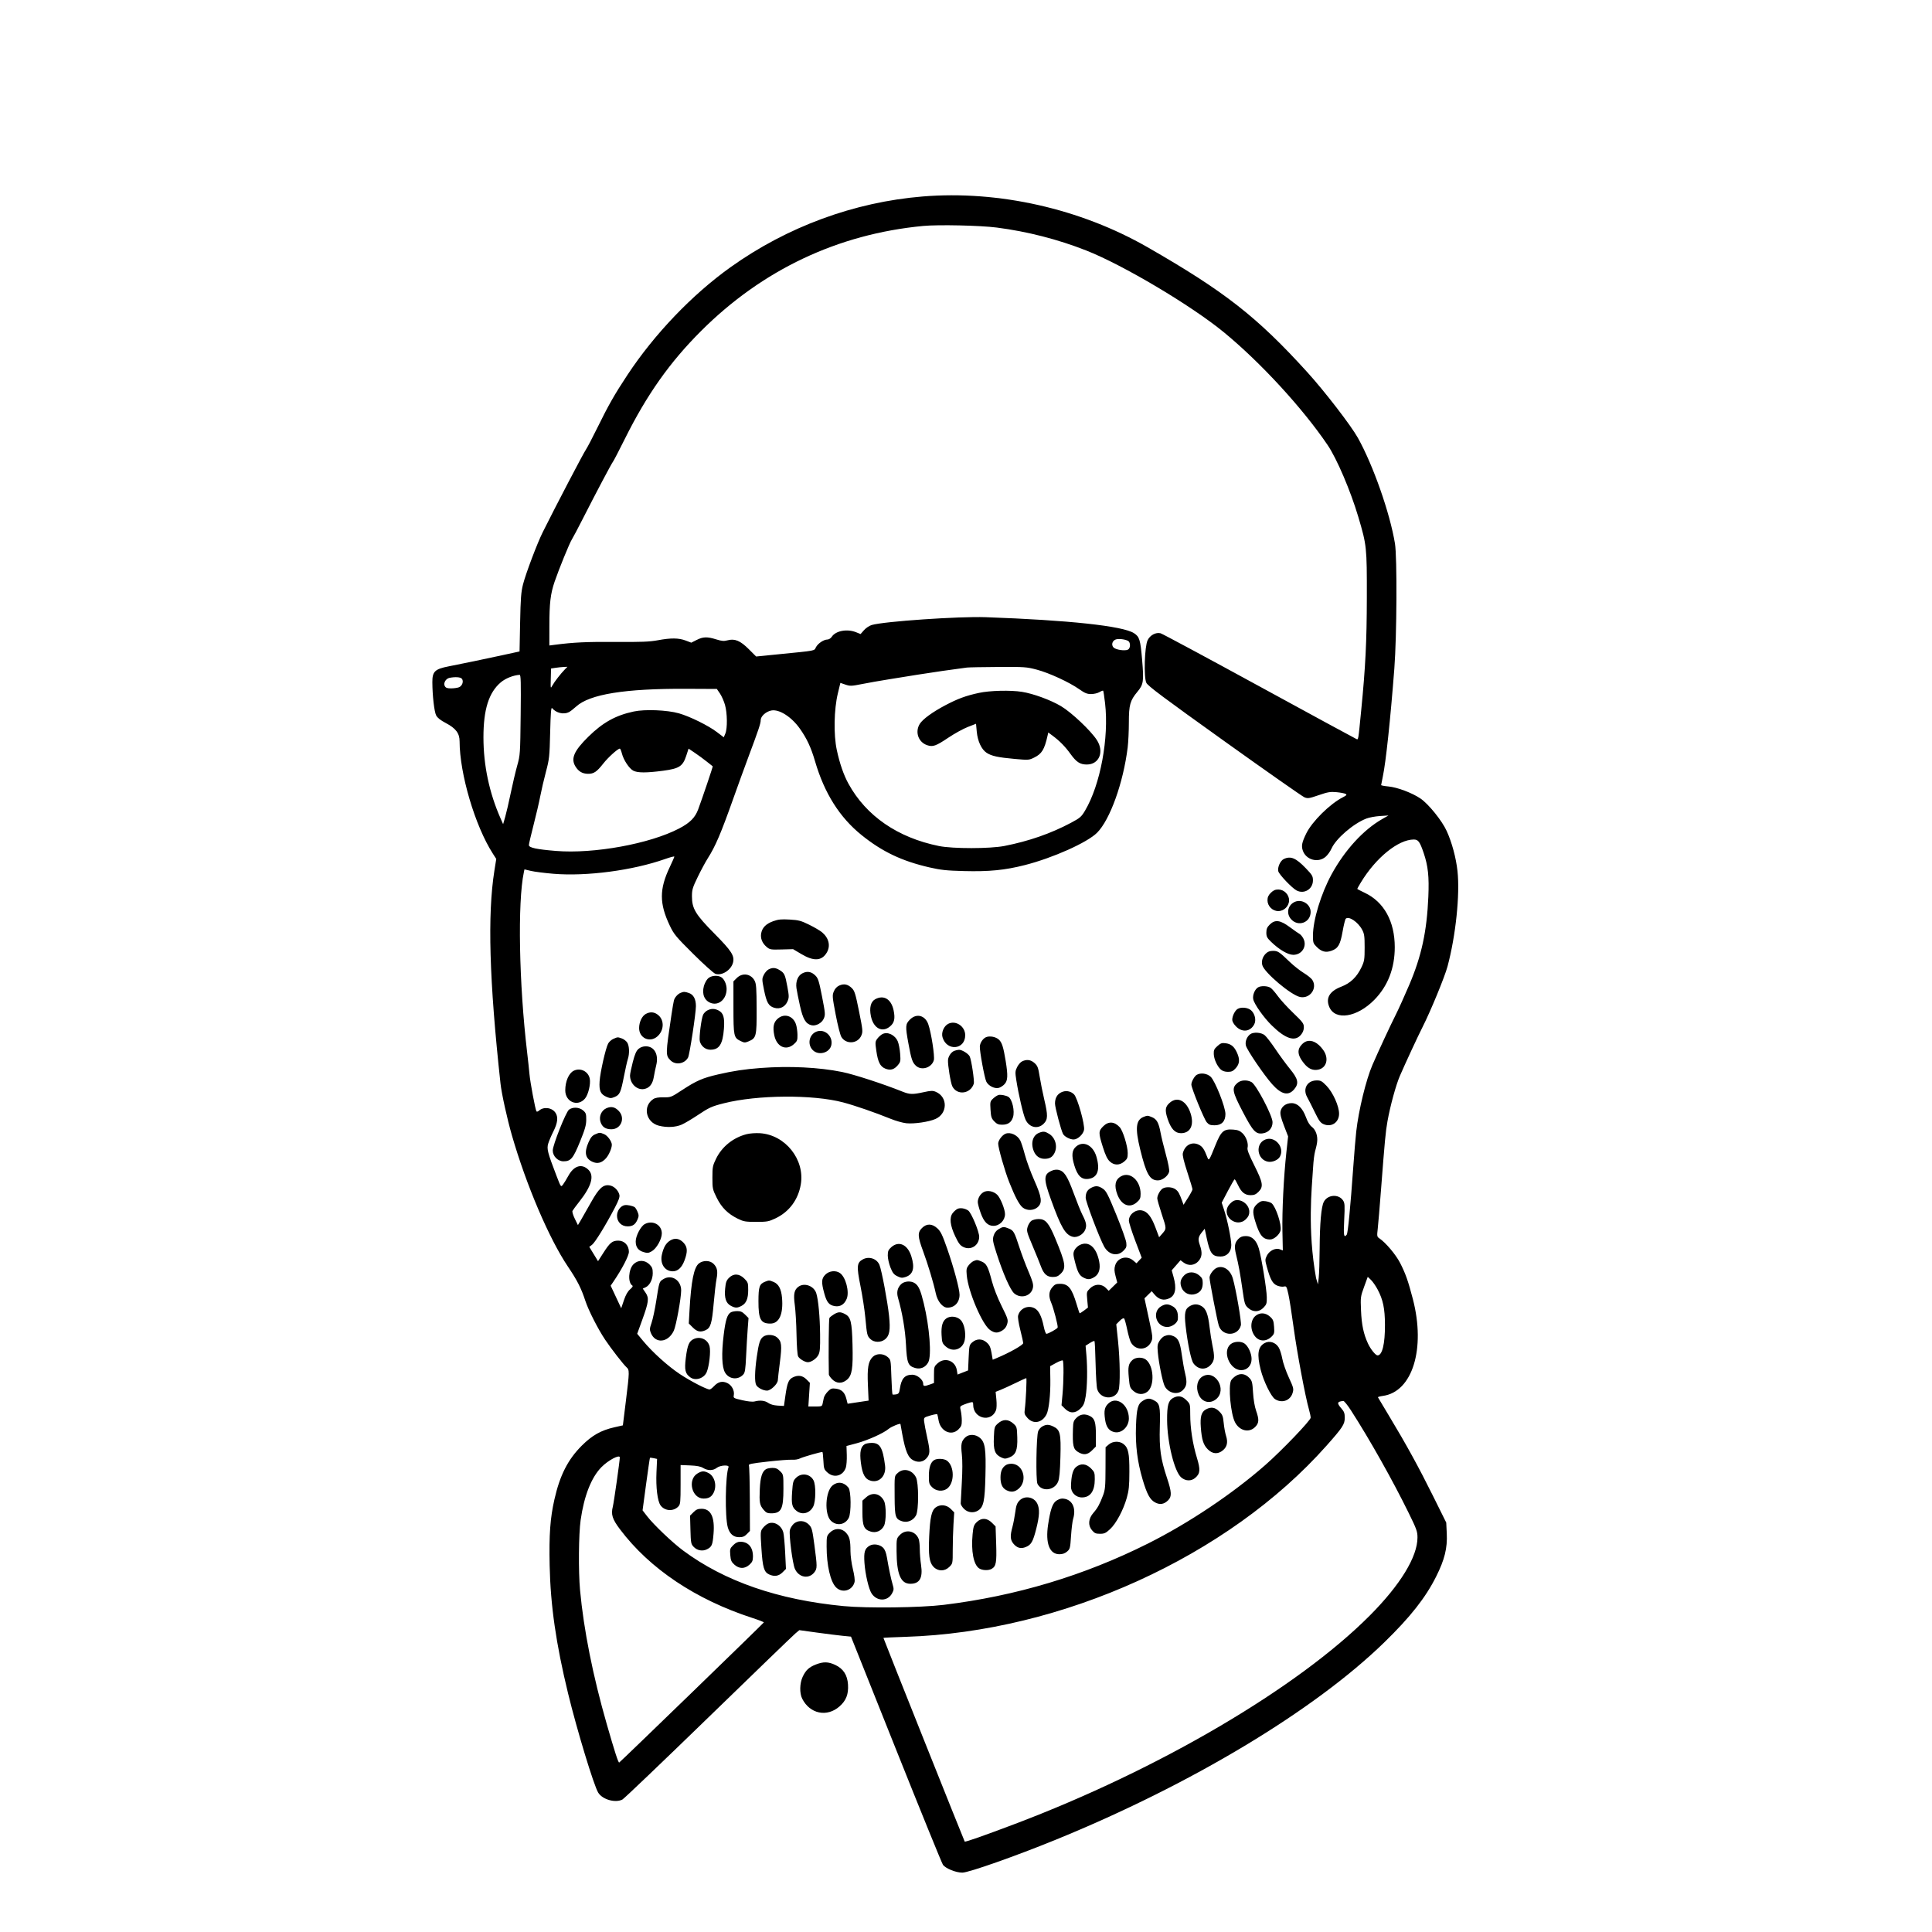 <svg width="1850" height="1850" viewBox="0 0 1850 1850" fill="none" xmlns="http://www.w3.org/2000/svg">
	<rect width="1850" height="1850" fill="white"/>
	<path fill-rule="evenodd" clip-rule="evenodd" d="M883.463 188.14C817.898 193.519 753.822 217.103 699.595 255.816C662.777 282.1 626.56 319.955 600.677 359.21C588.321 377.949 582.742 387.763 571.771 410.052C567.139 419.463 562.375 428.563 561.185 430.277C558.667 433.901 532.313 484.288 519.722 509.556C514.409 520.218 503.457 549.202 500.81 559.607C498.97 566.84 498.503 573 498.044 596.058L497.493 623.805L481.025 627.388C462.732 631.368 444.554 635.147 429.739 638.049C416.322 640.675 413.946 642.989 414.001 653.369C414.067 666.191 415.835 681.539 417.65 685.048C418.841 687.348 421.788 689.678 426.929 692.379C436.459 697.388 440.072 702.176 440.084 709.819C440.136 740.921 454.882 790.809 471.844 817.263L475.194 822.489L473.427 833.584C466.697 875.844 468.498 938.793 479.26 1037.56C480.32 1047.28 485.661 1071.52 490.226 1087.32C503.98 1134.92 525.846 1186.16 543.737 1212.71C552.814 1226.18 556.469 1233.36 560.509 1245.63C563.524 1254.8 572.686 1272.78 579.523 1282.96C585.348 1291.63 596.903 1306.51 599.884 1309.18C602.855 1311.84 602.833 1313.11 599.334 1341.42L596.437 1364.86L588.356 1366.69C575.467 1369.62 566.97 1374.41 557.029 1384.35C543.762 1397.61 536.114 1412.67 530.886 1435.8C526.818 1453.8 525.694 1469.38 526.322 1499.03C527.134 1537.36 532.411 1574.01 543.965 1621.56C552.486 1656.63 568.626 1709.76 572.827 1716.57C576.908 1723.19 589.251 1726.68 596.021 1723.13C597.649 1722.27 634.758 1686.83 678.484 1644.37C722.21 1601.9 759.657 1565.76 761.701 1564.06L765.413 1560.96L782.004 1563.26C791.129 1564.52 802.256 1565.92 806.731 1566.36L814.869 1567.16L857.879 1674.88C881.535 1734.12 901.786 1783.92 902.883 1785.55C905.293 1789.11 915.347 1793.21 921.545 1793.15C927.721 1793.09 972.352 1777.37 1010.54 1761.81C1140.39 1708.9 1258.34 1638.07 1325.54 1572.66C1350.53 1548.34 1365.12 1529.8 1375.27 1509.49C1383.32 1493.39 1386.03 1482.39 1385.37 1468.55L1384.86 1457.99L1372.27 1432.6C1358.53 1404.9 1346.49 1382.97 1330.27 1356.09C1324.5 1346.53 1319.64 1338.4 1319.47 1338.02C1319.3 1337.65 1321.43 1337.03 1324.21 1336.65C1352.48 1332.77 1365.26 1291.54 1352.92 1244.01C1348.4 1226.6 1345.86 1219.41 1340.66 1209.3C1336.53 1201.27 1326.82 1189.79 1320.71 1185.71C1318.55 1184.27 1318.45 1183.62 1319.26 1176.54C1319.74 1172.35 1321.16 1155.46 1322.42 1139C1326.01 1092.11 1326.81 1083.61 1328.58 1073.72C1331.22 1058.93 1336.66 1039.03 1340.48 1030.2C1345.8 1017.91 1357.54 992.625 1362.2 983.409C1369.94 968.123 1383.38 935.476 1386.08 925.426C1393.97 895.998 1398.09 856.575 1395.62 834.026C1394.23 821.298 1390.3 806.742 1385.29 795.718C1380.78 785.788 1367.81 769.748 1360.09 764.562C1352.01 759.127 1338 753.872 1329.48 753.076C1325.64 752.717 1322.51 752.127 1322.52 751.765C1322.53 751.403 1323.26 747.679 1324.15 743.49C1327.05 729.819 1331.38 689.168 1335.16 640.124C1337.53 609.312 1337.91 533.519 1335.75 520.436C1330.96 491.278 1314.84 445.356 1300.23 419.234C1293.61 407.396 1268.53 374.842 1251.96 356.565C1203.86 303.519 1172.61 279.056 1098.9 236.763C1034.54 199.835 956.269 182.169 883.463 188.14ZM954.452 217.895C983.696 221.664 1012.96 229.162 1040.09 239.838C1075.44 253.741 1140.7 292.524 1171.97 318.204C1206.97 346.946 1247.46 390.968 1271.29 426.191C1280.11 439.221 1293.21 469.902 1300.63 494.867C1308.71 522.08 1308.91 523.909 1308.82 572.12C1308.74 614.523 1307.55 638.471 1303.41 680.382C1300.5 709.887 1300.76 708.368 1298.75 707.598C1297.76 707.217 1255.81 684.446 1205.54 656.996C1155.27 629.547 1112.86 606.773 1111.3 606.389C1106.72 605.263 1101.2 608.237 1098.9 613.06C1095.98 619.213 1095.1 648.399 1097.67 653.81C1099.1 656.805 1113.71 667.738 1172.46 709.76C1212.62 738.485 1247.08 762.642 1249.03 763.443C1252.28 764.773 1253.47 764.597 1262.77 761.405C1271.52 758.401 1273.9 758.001 1279.8 758.55C1283.57 758.903 1287.46 759.644 1288.45 760.196C1289.94 761.032 1289.5 761.584 1285.82 763.46C1273.49 769.751 1256.44 786.602 1250.85 798.024C1246.7 806.496 1245.99 809.89 1247.45 814.289C1250.43 823.329 1261.99 826.625 1269.26 820.507C1271.2 818.881 1273.76 815.341 1274.95 812.64C1279.21 803.005 1295.79 788.701 1308.35 783.815C1311.05 782.768 1316.92 781.677 1321.41 781.39L1329.57 780.868L1323.69 784.208C1305.58 794.502 1287.81 813.87 1275.04 837.249C1264.99 855.666 1257.28 880.928 1257.24 895.657C1257.22 902.67 1257.43 903.324 1260.85 906.745C1265.46 911.352 1269.42 912.378 1275 910.405C1281.35 908.159 1283.4 904.59 1285.63 891.895C1286.7 885.797 1288.05 880.327 1288.63 879.742C1291.49 876.886 1300.35 882.816 1304.32 890.245C1306.4 894.125 1306.72 896.424 1306.72 907.245C1306.72 918.52 1306.44 920.368 1303.83 925.932C1299.35 935.477 1293.22 941.419 1284.34 944.811C1273.2 949.068 1269.28 955.662 1272.84 964.168C1278.42 977.528 1299.45 974.24 1315.97 957.423C1328.94 944.22 1335.56 927.181 1335.56 906.955C1335.56 882.232 1325.18 863.494 1306.69 854.844C1302.82 853.031 1299.65 851.357 1299.65 851.123C1299.65 850.889 1301.21 848.12 1303.12 844.969C1317.47 821.285 1338.89 803.91 1353.76 803.885C1358.03 803.877 1359.56 805.95 1363.22 816.692C1367.46 829.151 1368.55 839.346 1367.72 858.615C1366.29 892.002 1361.19 915.536 1349.39 943.186C1344.92 953.678 1339.17 966.408 1336.61 971.475C1331.39 981.813 1319.82 1006.73 1314.19 1019.73C1308.06 1033.91 1300.99 1062.96 1298.67 1083.51C1298.03 1089.2 1296.76 1104.38 1295.85 1117.24C1293.1 1156.08 1290.71 1180.82 1289.58 1182.25C1286.83 1185.73 1286.39 1183.16 1287.15 1167.99C1287.83 1154.28 1287.7 1152.02 1286.08 1149.55C1281.85 1143.09 1271.24 1143.83 1267.62 1150.84C1265.18 1155.55 1263.8 1171.09 1263.64 1195.58C1263.57 1207.25 1263.17 1219.74 1262.76 1223.33L1262.01 1229.86L1260.21 1223.87C1251.81 1177.09 1256.13 1138.23 1257.25 1119.42C1258.38 1100.61 1260.09 1101.91 1261.2 1093.76C1262.02 1087.82 1259.95 1081.82 1256.13 1078.99C1254.19 1077.55 1252.16 1074.27 1250.63 1070.06C1247.37 1061.12 1242.53 1056.31 1236.8 1056.31C1231.38 1056.31 1227.06 1059.54 1226.18 1064.25C1225.7 1066.79 1226.6 1070.5 1229.48 1077.95L1233.43 1088.17L1231.76 1103.52C1229.19 1127.35 1227.59 1159.52 1228 1179.34L1228.38 1197.37L1225.43 1196.25C1221.25 1194.67 1215.3 1197.69 1212.97 1202.57C1211.31 1206.05 1211.32 1206.78 1213.09 1213.19C1216.39 1225.17 1218.62 1229.21 1222.9 1231C1225.03 1231.89 1227.92 1232.32 1229.34 1231.97C1231.76 1231.36 1232.02 1231.78 1233.69 1239.2C1234.67 1243.54 1236.97 1258.14 1238.79 1271.66C1241.95 1294.99 1249.94 1337.62 1253.42 1349.71C1254.31 1352.8 1255.04 1356.3 1255.04 1357.51C1255.04 1360.14 1227.38 1389 1211.53 1402.9C1180.15 1430.44 1138.27 1458.46 1099.33 1477.99C1038.09 1508.7 972.759 1528.32 903.592 1536.75C881.376 1539.46 830.397 1540.09 807.842 1537.93C744.992 1531.91 693.944 1514.25 654.171 1484.76C643.866 1477.11 625.972 1460.07 619.65 1451.88L615.298 1446.24L618.658 1421.28C620.505 1407.56 622.174 1396.16 622.366 1395.96C622.559 1395.75 624.172 1395.9 625.952 1396.29L629.188 1397L628.612 1409.72C627.955 1424.25 629.579 1437.44 632.521 1441.49C636.579 1447.07 645.065 1447.51 649.695 1442.39C651.485 1440.41 651.705 1438.12 651.705 1421.51V1402.86L660.817 1403.23C667.361 1403.5 670.888 1404.19 673.33 1405.67C677.727 1408.36 682.794 1408.32 686.276 1405.58C689.627 1402.94 698.554 1402.43 697.594 1404.93C694.53 1412.92 694.064 1452.6 696.918 1462.57C698.705 1468.81 702.343 1471.95 707.774 1471.95C711.234 1471.95 712.928 1471.27 715.182 1468.96L718.105 1465.97L717.989 1435.5C717.924 1418.75 717.537 1404.28 717.128 1403.35C716.49 1401.92 719.102 1401.37 735.183 1399.55C745.523 1398.38 756.019 1397.58 758.507 1397.77C761.084 1397.97 764.395 1397.42 766.2 1396.48C768.751 1395.16 785.475 1390.35 787.503 1390.35C787.787 1390.35 788.207 1394.07 788.437 1398.62C788.827 1406.34 789.091 1407.11 792.381 1410.05C798.645 1415.64 807.295 1413.29 809.942 1405.27C810.586 1403.32 810.989 1397.87 810.838 1393.17L810.562 1384.62L820.355 1382C830.963 1379.16 846.011 1372.38 850.994 1368.19C853.577 1366.01 862.246 1362.52 862.246 1363.66C862.246 1363.84 863.003 1368.09 863.929 1373.09C867.071 1390.08 869.627 1396 874.893 1398.5C879.424 1400.65 883.921 1399.92 887.009 1396.55C890.651 1392.57 890.78 1389.87 887.948 1377.05C886.457 1370.3 885.082 1363.09 884.894 1361.04C884.555 1357.34 884.638 1357.27 890.812 1355.43C894.255 1354.41 897.259 1353.89 897.486 1354.28C897.715 1354.67 898.264 1357.18 898.708 1359.85C900.487 1370.6 911.03 1375.46 917.821 1368.67C920.469 1366.02 920.997 1364.61 920.975 1360.24C920.961 1357.35 920.514 1353.11 919.981 1350.81C919.047 1346.79 919.139 1346.58 922.515 1345.17C924.442 1344.37 927.337 1343.38 928.95 1342.97C931.583 1342.31 931.882 1342.53 931.882 1345.13C931.882 1358.41 949.127 1362.51 953.757 1350.33C954.359 1348.75 954.508 1344.31 954.098 1340.15L953.371 1332.77L958.132 1330.87C960.75 1329.82 967.21 1326.86 972.487 1324.29C977.764 1321.72 982.361 1319.62 982.701 1319.62C983.368 1319.62 982.284 1342.3 981.263 1349.69C980.722 1353.6 981.063 1354.65 983.896 1357.82C989.481 1364.07 997.902 1362.49 1002.08 1354.4C1004.35 1350.01 1005.97 1335.44 1005.76 1321.25L1005.56 1308.2L1011.23 1305.1C1014.35 1303.39 1017.23 1302.33 1017.64 1302.74C1018.69 1303.79 1018.56 1322.54 1017.42 1335.07L1016.46 1345.61L1019.79 1348.94C1024.48 1353.64 1029.83 1353.55 1034.67 1348.71C1037.6 1345.78 1038.46 1343.77 1039.55 1337.35C1041.1 1328.16 1041.43 1310.85 1040.31 1297.86L1039.51 1288.61L1043.47 1286.09C1045.64 1284.7 1047.69 1283.83 1048.02 1284.15C1048.35 1284.48 1048.83 1294.19 1049.09 1305.72C1049.35 1317.26 1050.05 1328.28 1050.65 1330.21C1053.69 1340.12 1067.74 1340.9 1071.07 1331.36C1072.77 1326.5 1072.51 1302.51 1070.57 1284.02L1068.89 1268.07L1072.18 1264.78C1074.22 1262.74 1075.83 1261.89 1076.42 1262.54C1076.94 1263.11 1078.23 1267.75 1079.29 1272.84C1080.35 1277.92 1081.89 1283.4 1082.71 1285.01C1087.03 1293.48 1098.23 1293.48 1102.26 1285C1104.03 1281.25 1103.97 1280.63 1100 1262.19L1095.91 1243.22L1099.38 1239.8L1102.84 1236.39L1105.22 1239.24C1109.56 1244.43 1114.18 1245.72 1119.6 1243.25C1125.47 1240.57 1126.84 1233.89 1123.77 1222.86L1121.99 1216.43L1126.19 1211.6L1130.4 1206.76L1133.43 1209C1138.03 1212.4 1143.81 1211.84 1147.56 1207.64C1151.07 1203.71 1151.45 1199.39 1148.9 1192.18C1146.96 1186.67 1147.35 1184.31 1150.98 1179.84L1153.59 1176.6L1155.43 1185.28C1158.64 1200.38 1160.75 1203.2 1168.84 1203.2C1174.87 1203.2 1179.07 1198.65 1179.03 1192.16C1178.99 1186.25 1175.25 1167.96 1172.17 1158.65L1169.85 1151.65L1175.72 1140.44C1178.95 1134.28 1181.88 1129.24 1182.22 1129.23C1182.57 1129.22 1184.02 1131.71 1185.45 1134.76C1188.74 1141.79 1192.08 1144.44 1197.6 1144.44C1200.89 1144.44 1202.63 1143.7 1205.07 1141.26C1210.01 1136.33 1209.42 1132.6 1201.1 1115.99C1195.88 1105.59 1194.12 1101.01 1194.6 1099.1C1195.61 1095.06 1193.39 1088.63 1189.8 1085.18C1187.25 1082.74 1185.29 1081.97 1180.8 1081.64C1171.72 1080.97 1169.25 1083.15 1163.78 1096.72C1157.78 1111.62 1157.54 1111.97 1156.02 1107.97C1153.11 1100.33 1151.31 1097.73 1147.74 1096.04C1141.16 1092.92 1134.53 1096.54 1132.63 1104.29C1132.16 1106.2 1133.55 1112.05 1136.91 1122.33C1139.64 1130.7 1141.88 1138.14 1141.88 1138.86C1141.88 1139.58 1139.95 1143.21 1137.6 1146.91L1133.31 1153.65L1132.13 1150.41C1129.28 1142.63 1128.38 1140.99 1125.81 1138.97C1122.86 1136.65 1116.88 1136.15 1113.53 1137.95C1111.09 1139.25 1108.15 1144.49 1108.15 1147.54C1108.15 1148.7 1110.13 1155.63 1112.54 1162.93C1117.23 1177.12 1117.25 1176.37 1112.08 1182.27L1109.92 1184.73L1106.38 1175.32C1102.43 1164.82 1098.6 1160.02 1093.38 1159.05C1087.31 1157.91 1081.02 1162.85 1080.97 1168.79C1080.96 1170.52 1083.72 1179.22 1087.1 1188.13L1093.25 1204.33L1090.75 1206.99L1088.25 1209.66L1085.06 1206.97C1078.92 1201.81 1070.05 1204.28 1067.8 1211.78C1066.87 1214.87 1066.96 1217.14 1068.21 1221.9L1069.81 1228.03L1065.72 1232.02L1061.64 1236.02L1058.83 1233.21C1054.67 1229.05 1048.17 1229.28 1043.72 1233.73C1040.47 1236.98 1040.41 1237.25 1041.09 1244.56L1041.78 1252.05L1037.94 1254.98C1035.83 1256.59 1033.94 1257.72 1033.74 1257.48C1033.54 1257.25 1032.28 1253.39 1030.94 1248.91C1026.3 1233.42 1022.95 1229.31 1014.97 1229.31C1011.22 1229.31 1009.92 1229.9 1007.6 1232.66C1004.28 1236.6 1003.96 1241.28 1006.59 1247.41C1008.89 1252.75 1013.3 1269.76 1012.77 1271.21C1012.32 1272.45 1003.77 1277.2 1002.01 1277.19C1001.38 1277.19 1000.24 1274.13 999.475 1270.39C997.408 1260.28 994.651 1254.78 990.601 1252.69C984.283 1249.42 976.597 1252.9 974.886 1259.8C974.496 1261.37 975.385 1267.18 976.972 1273.4C978.493 1279.37 979.742 1285.11 979.747 1286.15C979.756 1287.92 966.675 1295.3 954.559 1300.36L950.577 1302.02L949.416 1295.32C948.506 1290.06 947.539 1287.96 944.948 1285.62C940.679 1281.76 935.359 1281.62 931.127 1285.25C928.195 1287.77 928.052 1288.36 927.53 1300.07L926.986 1312.27L921.946 1314.24L916.905 1316.22L916.237 1312.04C914.779 1302.92 904.736 1299.28 897.901 1305.38C894.513 1308.41 894.351 1308.91 894.348 1316.44L894.344 1324.32L890.535 1325.7C885.109 1327.66 884.007 1327.54 884.007 1324.98C884.007 1321.17 878.241 1316.36 873.682 1316.36C866.39 1316.36 863.147 1319.94 861.699 1329.6C861.049 1333.93 860.536 1334.72 858.058 1335.2C856.471 1335.5 854.928 1335.51 854.629 1335.22C854.33 1334.92 853.84 1327.33 853.541 1318.35C852.999 1302.09 852.984 1302.01 849.944 1299.4C845.771 1295.81 839.184 1295.8 835.614 1299.37C831.38 1303.6 830.344 1309.76 831.074 1326.31L831.729 1341.16L821.69 1342.66L811.651 1344.17L810.434 1339.41C808.862 1333.27 805.981 1330.48 800.438 1329.74C796.529 1329.22 795.577 1329.54 792.717 1332.4C790.924 1334.2 789.186 1336.95 788.857 1338.52C788.527 1340.1 788.003 1342.61 787.692 1344.1C787.166 1346.64 786.688 1346.82 780.585 1346.82H774.044L774.777 1335.47L775.512 1324.12L772.175 1320.78C768.416 1317.02 763.991 1316.44 758.978 1319.03C755.084 1321.04 753.77 1324.35 752.053 1336.49L750.668 1346.28L744.708 1345.94C740.931 1345.72 737.63 1344.79 735.691 1343.41C732.483 1341.11 727.818 1340.6 722.579 1341.96C720.646 1342.47 716.177 1342.02 710.793 1340.79C702.443 1338.88 702.142 1338.71 702.656 1336.02C703.493 1331.64 700.718 1326.4 696.491 1324.38C691.75 1322.12 687.721 1323.05 683.744 1327.3C682.1 1329.06 680.184 1330.5 679.486 1330.5C676.634 1330.5 660.956 1322.39 650.991 1315.75C639.441 1308.07 624.712 1294.77 615.784 1283.98L610.152 1277.17L614.908 1264.07C621.214 1246.69 621.678 1242.98 618.189 1237.87L615.485 1233.91L618.093 1232.72C622.112 1230.89 625.038 1225.18 625.043 1219.16C625.046 1214.81 624.505 1213.37 621.867 1210.73C617.448 1206.31 610.941 1206.26 606.598 1210.6C601.73 1215.47 601.032 1228.21 605.483 1230.96C606.297 1231.46 605.564 1232.72 603.36 1234.6C601.07 1236.55 599.17 1239.91 597.42 1245.09L594.847 1252.71L589.796 1241.91L584.745 1231.12L587.398 1227.23C595.743 1214.96 602.197 1202.52 602.197 1198.69C602.197 1192.52 597.87 1187.96 592.036 1187.99C586.274 1188.02 584.064 1189.83 577.732 1199.72L572.646 1207.66L568.456 1200.8L564.267 1193.95L566.935 1191.94C569.772 1189.8 580.069 1173.07 588.616 1156.71C592.478 1149.33 593.606 1146.13 593.086 1144.06C591.979 1139.65 587.882 1135.72 583.7 1135.07C577.461 1134.09 573.482 1137.75 565.771 1151.57C562.08 1158.18 557.785 1165.73 556.226 1168.34L553.39 1173.1L550.427 1167.06C548.797 1163.73 547.782 1160.35 548.171 1159.53C548.559 1158.71 551.582 1154.62 554.888 1150.43C566.373 1135.88 569.224 1125.91 563.531 1120.22C557.173 1113.86 549.575 1116.11 544.205 1125.95C542.407 1129.24 540.073 1133.05 539.017 1134.41C537.105 1136.88 537.081 1136.84 532.806 1125.7C524.349 1103.67 523.432 1100.1 524.936 1095.08C525.676 1092.61 527.939 1087.29 529.965 1083.27C533.994 1075.26 534.626 1069.69 531.964 1065.63C528.605 1060.5 520.612 1059.45 516.076 1063.54C515.088 1064.43 514.005 1064.71 513.669 1064.17C512.568 1062.39 507.697 1036.36 507.003 1028.56C506.631 1024.38 505.631 1015.07 504.781 1007.89C496.968 941.958 495.534 864.076 501.601 835.315L502.2 832.478L508.404 833.947C511.816 834.754 521.551 835.991 530.038 836.694C561.758 839.325 606.065 833.456 636.926 822.535C641.763 820.824 645.72 819.795 645.72 820.25C645.72 820.706 643.775 825.165 641.396 830.159C631.263 851.441 631.259 865.112 641.378 886.366C645.33 894.664 647.173 896.887 663.798 913.402C673.761 923.298 683.303 931.879 685.002 932.471C691.161 934.619 700.091 928.954 701.898 921.751C703.527 915.261 700.582 910.649 684.294 894.188C665.932 875.63 662.585 870.089 662.585 858.243C662.585 851.896 663.189 849.89 668.22 839.543C671.32 833.168 675.579 825.259 677.685 821.966C685.046 810.459 690.372 797.976 702.353 764.164C706.381 752.793 712.694 735.411 716.382 725.537C726.643 698.057 728.413 692.761 728.413 689.537C728.413 685.85 733.48 681.298 738.671 680.326C746.138 678.924 757.888 686.407 765.847 697.629C772.601 707.153 776.568 715.668 780.477 729.035C789.41 759.58 803.997 782.709 824.997 799.629C844.789 815.578 863.56 824.511 890.075 830.602C900.871 833.082 906.391 833.668 922.966 834.097C947.149 834.723 962.249 833.237 981.389 828.351C1008.31 821.478 1041.17 806.764 1050.51 797.394C1062.93 784.954 1075.63 749.55 1079.81 715.773C1080.43 710.702 1080.95 699.87 1080.95 691.701C1080.95 675.02 1082.13 670.784 1089.1 662.439C1094.99 655.389 1095.42 652.498 1093.63 631.683C1091.99 612.548 1091.14 609.765 1085.9 606.328C1075.34 599.414 1023.49 593.817 943.851 590.995C918.209 590.087 846.456 595.005 834.72 598.475C832.447 599.147 829.118 601.37 827.323 603.415L824.059 607.132L819.737 605.402C811.116 601.953 800.233 603.986 796.457 609.751C795.492 611.224 793.67 612.38 792.312 612.382C788.776 612.388 783.169 616.156 781.291 619.789C779.445 623.359 782.191 622.843 745.541 626.497L724.042 628.639L717.07 621.668C708.895 613.492 703.626 611.285 696.703 613.132C693.189 614.07 691.149 613.904 685.818 612.244C677.169 609.552 673.257 609.668 667.072 612.799L661.943 615.396L656.54 613.343C649.884 610.815 642.397 610.745 629.814 613.095C622.033 614.549 614.111 614.858 589.141 614.685C561.596 614.494 549.126 615.084 531.201 617.423L526.033 618.099L526.055 599.19C526.08 577.368 527.121 568.607 531.066 557.029C535.132 545.097 545.438 519.824 547.542 516.628C548.526 515.132 553.316 506.074 558.187 496.499C570.794 471.715 585.591 443.75 586.991 442.064C587.647 441.274 592.77 431.41 598.377 420.144C619.385 377.935 641.33 346.881 671.288 316.969C730.056 258.288 802.356 224.092 884.007 216.359C898.562 214.981 938.617 215.853 954.452 217.895ZM1080.13 613.648C1082.67 614.957 1082.66 620.67 1080.12 622.028C1077.27 623.558 1068.26 622.203 1066.21 619.936C1063.98 617.479 1065.01 613.685 1068.26 612.379C1070.77 611.367 1077 612.032 1080.13 613.648ZM540.935 640.94C537.002 644.938 530.793 652.944 528.911 656.445C527.196 659.635 527.162 659.486 527.41 649.916L527.665 640.124L532.017 639.462C534.411 639.098 537.938 638.731 539.857 638.646L543.343 638.492L540.935 640.94ZM992.814 641.236C1004.67 644.377 1023.85 653.224 1033.45 659.981C1038.77 663.725 1040.94 664.605 1044.81 664.605C1047.45 664.605 1051.01 663.774 1052.73 662.759C1054.45 661.743 1056.07 661.13 1056.34 661.399C1056.61 661.666 1057.42 667.026 1058.16 673.31C1062.03 706.53 1053.67 751.432 1039.01 776.185C1035.47 782.157 1034.24 783.23 1025.66 787.802C1006.29 798.124 985.289 805.444 961.804 810.053C947.945 812.773 912.324 812.802 899.042 810.106C859.606 802.099 829.45 781.349 812.511 750.563C807.854 742.101 804.057 731.143 801.275 718.139C798.122 703.406 798.58 679.299 802.306 663.878L804.717 653.904L809.561 655.555C814.024 657.075 815.285 657.03 825.541 654.991C831.666 653.774 843.286 651.729 851.365 650.448C859.444 649.168 871.685 647.197 878.567 646.07C889.41 644.294 915.954 640.453 925.898 639.222C927.693 639 941.158 638.745 955.82 638.657C981.114 638.506 983.006 638.637 992.814 641.236ZM498.571 684.463C498.15 722.023 498.08 723.031 495.246 733.154C493.654 738.839 490.883 750.59 489.086 759.267C487.291 767.945 484.909 778.227 483.794 782.117L481.766 789.189L479.356 783.749C468.524 759.303 462.936 732.883 462.929 706.087C462.923 679.344 468.038 663.128 479.559 653.361C484.044 649.561 491.515 646.588 497.556 646.201C498.74 646.124 498.923 653.05 498.571 684.463ZM442.24 649.902C444.226 652.296 442.654 656.89 439.43 658.115C437.912 658.693 434.515 659.165 431.882 659.165C428.157 659.165 426.828 658.667 425.891 656.916C424.363 654.06 426.904 649.751 430.528 649.056C436.064 647.993 440.948 648.346 442.24 649.902ZM689.387 664.061C691.019 666.455 693.19 671.351 694.211 674.942C696.464 682.861 696.645 697.473 694.552 702.443L693.051 706.006L686.523 701.033C678.275 694.749 660.694 686.076 650.072 683.05C638.922 679.874 617.643 679.008 606.9 681.292C589.515 684.989 577.218 691.82 563.327 705.498C549.59 719.025 546.409 726.364 551.01 733.911C553.912 738.669 557.669 740.893 562.933 740.965C568.571 741.043 571.363 739.176 577.727 731.076C582.386 725.145 591.616 716.833 593.542 716.833C593.972 716.833 594.85 718.914 595.494 721.457C597.102 727.808 602.49 735.95 606.433 737.99C610.568 740.128 618.962 740.144 634.878 738.044C650.432 735.993 653.817 733.794 657.159 723.569L659.348 716.867L665.399 720.93C668.727 723.165 673.862 726.934 676.811 729.307C679.758 731.68 682.306 733.693 682.474 733.781C682.79 733.948 672.767 763.629 668.542 775.044C665.626 782.921 660.663 787.907 650.374 793.293C622.261 808.012 568.638 817.789 532.324 814.818C513.735 813.296 506.448 811.724 506.448 809.232C506.448 808.154 508.445 799.53 510.888 790.069C513.33 780.609 516.216 768.217 517.302 762.531C518.388 756.846 520.835 746.319 522.739 739.138C526.006 726.826 526.237 724.668 526.81 701.322C527.261 682.894 527.727 676.941 528.629 678.041C532.502 682.766 539.84 684.491 544.874 681.86C546.18 681.177 549.246 678.797 551.685 676.572C564.656 664.739 598.433 659.291 657.093 659.57L686.419 659.709L689.387 664.061ZM937.322 663.501C924.852 666.206 917.169 669.032 905.313 675.274C892.947 681.784 883.444 688.719 880.68 693.251C875.942 701.021 879.415 710.796 887.909 713.599C893.327 715.388 896.205 714.354 908.196 706.312C914.019 702.406 922.343 697.824 926.693 696.128L934.602 693.045L935.307 700.596C936.165 709.774 939.789 717.573 944.711 720.832C949.393 723.933 955.632 725.29 971.882 726.741C984.896 727.903 985.351 727.869 990.378 725.374C997.641 721.77 1000.09 717.741 1003.09 704.497L1003.78 701.409L1007.82 704.389C1014.63 709.419 1020 714.89 1025.13 722.035C1030.69 729.762 1034.26 732.066 1040.67 732.066C1052.57 732.066 1057.57 719.849 1050.28 708.586C1044.46 699.577 1025.93 682.081 1015.94 676.161C1006.01 670.272 989.506 664.218 978.669 662.487C967.652 660.727 947.87 661.213 937.322 663.501ZM1229.25 822.59C1226.01 824.16 1223.17 830.423 1224 834.194C1224.67 837.274 1237.25 850.487 1241.64 852.719C1248.95 856.442 1257.21 851.304 1257.21 843.038C1257.21 838.963 1256.53 837.796 1250.41 831.42C1240.92 821.522 1235.84 819.405 1229.25 822.59ZM1216.87 854.933C1214.52 857.288 1213.69 859.146 1213.69 862.09C1213.69 867.618 1218.5 872.426 1224.03 872.426C1229.56 872.426 1234.37 867.618 1234.37 862.09C1234.37 856.561 1229.56 851.753 1224.03 851.753C1221.09 851.753 1219.23 852.579 1216.87 854.933ZM1238.84 864.093C1232.97 867.477 1231.7 874.738 1236.06 879.922C1242.76 887.878 1254.95 883.619 1255.01 873.303C1255.06 865.399 1245.76 860.101 1238.84 864.093ZM740.394 882.1C733.536 884.554 729.907 888.2 728.881 893.667C727.98 898.467 729.861 903.173 734.105 906.745C737.153 909.31 737.974 909.449 748.384 909.171L759.428 908.877L767.538 913.683C779.239 920.617 786.787 920.196 791.576 912.343C795.503 905.902 793.791 898.294 787.157 892.712C785.313 891.161 779.786 887.913 774.877 885.495C767.016 881.625 764.784 881.033 756.159 880.531C748.164 880.068 745.27 880.355 740.394 882.1ZM1215.78 885.399C1213.31 887.875 1212.6 889.563 1212.6 893.017C1212.6 896.776 1213.28 898.11 1217.03 901.747C1224.83 909.323 1233.27 914.288 1238.36 914.303C1246.68 914.328 1251.84 906.027 1248.05 898.704C1247.09 896.855 1245.46 894.881 1244.42 894.319C1243.38 893.759 1239.15 890.806 1235.03 887.759C1225.78 880.915 1220.87 880.314 1215.78 885.399ZM1212.05 913.135C1208.98 916.206 1207.74 920.283 1208.7 924.112C1210.48 931.203 1236.34 953.013 1244.97 954.7C1254.5 956.562 1261.78 946.203 1256.55 938.221C1255.58 936.749 1251.9 933.788 1248.37 931.642C1244.84 929.497 1238.9 924.806 1235.16 921.221C1224.88 911.332 1223.63 910.509 1218.94 910.509C1215.89 910.509 1213.94 911.254 1212.05 913.135ZM736.03 928.215C734.534 928.958 732.448 931.326 731.394 933.476C729.556 937.225 729.563 937.806 731.568 947.773C734.035 960.04 735.945 963.386 741.414 965.024C746.834 966.648 751.874 964.143 754.152 958.692C755.612 955.197 755.592 953.767 753.963 944.899C751.813 933.203 751.132 931.735 746.569 928.951C742.559 926.507 739.846 926.317 736.03 928.215ZM768.904 931.709C764.142 933.81 761.694 939.555 762.67 946.334C763.064 949.072 764.585 956.68 766.049 963.241C768.866 975.865 771.508 980.344 776.942 981.708C781.239 982.786 787.033 979.648 788.872 975.247C790.382 971.632 790.261 970.152 787.155 954.262C784.27 939.507 783.41 936.766 780.867 934.239C777.103 930.501 773.409 929.72 768.904 931.709ZM705.48 936.539L702.3 939.719L702.316 964.556C702.333 992.199 702.637 993.659 709.025 996.788C712.63 998.554 713.378 998.589 716.82 997.151C724.197 994.069 724.616 992.375 724.519 966.047C724.447 946.316 724.144 942.052 722.604 939.103C719.084 932.363 710.885 931.134 705.48 936.539ZM677.844 937.041C676.417 938.469 674.689 941.717 674.005 944.259C671.907 952.049 674.654 958.438 681.003 960.534C688.597 963.04 695.771 956.472 695.771 947.012C695.771 942.33 693.332 937.14 690.391 935.567C686.597 933.536 680.652 934.234 677.844 937.041ZM803.722 943.677C801.343 944.727 799.576 946.616 798.449 949.314C796.847 953.148 796.943 954.366 800.206 971.505C802.117 981.537 804.556 991.115 805.666 992.941C810.183 1000.37 821.451 999.533 824.796 991.526C826.339 987.832 826.205 986.437 822.568 968.373C819.181 951.554 818.325 948.785 815.718 946.217C811.914 942.469 808.228 941.688 803.722 943.677ZM1204.72 945.414C1201.59 947.236 1199.28 952.803 1200.02 956.747C1200.88 961.315 1209.93 974.186 1217.59 981.722C1230.82 994.749 1239.97 997.748 1245.69 990.942C1247.59 988.689 1248.51 986.306 1248.51 983.652C1248.51 980.097 1247.5 978.739 1238.27 969.863C1232.64 964.446 1226.04 957.236 1223.61 953.838C1221.17 950.44 1218.08 946.889 1216.74 945.949C1213.99 944.023 1207.59 943.738 1204.72 945.414ZM651.705 950.707C648.995 951.817 646.177 954.976 645.345 957.84C644.997 959.037 643.941 965.157 643.001 971.44C637.258 1009.8 637.243 1010.54 642.087 1015.39C646.887 1020.18 655.585 1018.75 658.866 1012.62C660.35 1009.85 666.347 970.612 666.374 963.498C666.399 956.774 664.1 952.407 659.736 950.885C655.763 949.501 654.712 949.477 651.705 950.707ZM838.075 956.809C833.76 959.152 832.28 965.003 833.959 973.088C836.369 984.696 844.769 989.164 852.29 982.836C856.417 979.363 857.31 975.306 855.679 967.451C853.452 956.719 846.257 952.369 838.075 956.809ZM1185.13 966.087C1182.6 967.564 1179.96 972.815 1179.96 976.391C1179.96 978.219 1181.32 980.628 1183.66 982.974C1189.58 988.894 1197.33 987.924 1201.03 980.802C1203.08 976.847 1201.62 970.562 1197.91 967.36C1194.86 964.729 1188.54 964.1 1185.13 966.087ZM677.211 967.602C675.68 968.434 673.901 970.271 673.257 971.683C671.523 975.489 669.262 993.653 670.104 997.009C671.305 1001.79 675.504 1005.17 680.247 1005.17C688.695 1005.17 692.058 999.974 693.196 985.161C694.023 974.4 692.737 970.002 688.056 967.581C684.27 965.624 680.835 965.63 677.211 967.602ZM618.389 970.9C614.728 972.89 611.99 978.697 611.99 984.473C611.99 993.944 622.034 998.688 629.244 992.622C635.844 987.068 636.387 977.116 630.366 972.05C626.686 968.952 622.68 968.568 618.389 970.9ZM744.855 975.314C740.764 978.757 739.776 983.411 741.439 991.42C743.724 1002.43 752.759 1006.49 760.189 999.849C763.366 997.01 763.7 996.131 763.623 990.81C763.576 987.569 762.944 983.115 762.219 980.915C759.511 972.715 751.15 970.017 744.855 975.314ZM871.386 976.228C866.932 980.682 866.808 982.56 869.871 999.248C872.637 1014.32 873.639 1017.31 876.996 1020.46C882.341 1025.48 892.103 1022.5 894.195 1015.21C895.24 1011.57 891.685 988.631 888.837 980.651C885.815 972.186 877.529 970.085 871.386 976.228ZM907.945 980.388C903.815 982.523 901.2 988.652 902.492 993.159C906.416 1006.84 924.168 1005.34 924.242 991.315C924.286 982.784 915.154 976.661 907.945 980.388ZM781.729 987.855C774.816 990.628 772.902 999.933 778.124 1005.38C783.707 1011.21 794.614 1008.26 796.093 1000.52C797.718 992.017 789.475 984.75 781.729 987.855ZM844.941 990.2C843.503 990.953 841.323 992.921 840.097 994.572C838.009 997.384 837.948 998.123 839.13 1006.23C840.701 1017.01 842.802 1021.21 847.638 1023.23C852.459 1025.24 856.1 1024.28 859.667 1020.04C862.32 1016.88 862.481 1016.1 861.939 1008.93C861.619 1004.69 860.618 999.457 859.716 997.297C857.094 991.021 849.935 987.583 844.941 990.2ZM1197.12 990.347C1193.84 992.837 1192.11 997.363 1193 1001.15C1193.98 1005.37 1210.29 1029.37 1218.2 1038.23C1227.02 1048.11 1233.72 1049.64 1239.27 1043.04C1243.97 1037.46 1243.09 1033.18 1235.3 1023.67C1231.63 1019.18 1225.29 1010.55 1221.22 1004.48C1217.15 998.417 1212.5 992.419 1210.89 991.152C1207.53 988.51 1200.11 988.076 1197.12 990.347ZM944.186 993.162C941.214 994.422 938.473 998.496 938.251 1001.98C937.965 1006.46 942.766 1032.49 944.494 1035.83C946.554 1039.81 952.391 1042.72 956.342 1041.72C957.952 1041.32 960.452 1039.71 961.896 1038.15C965.03 1034.77 965.273 1029.95 963.008 1016.05C960.83 1002.68 959.436 998.265 956.532 995.536C953.609 992.791 947.729 991.659 944.186 993.162ZM587.307 994.795C585.401 995.624 583.138 997.685 582.277 999.377C579.825 1004.2 574.757 1026.65 574.163 1035.34C573.533 1044.54 575.087 1047.93 581.065 1050.43C584.292 1051.78 585.283 1051.78 588.51 1050.43C593.454 1048.37 594.417 1046.26 597.417 1030.92C598.817 1023.75 600.508 1016.24 601.171 1014.23C602.926 1008.91 602.65 1001.43 600.584 998.28C599.597 996.773 597.28 995.015 595.435 994.372C591.355 992.949 591.576 992.937 587.307 994.795ZM1250.69 997.234C1247.7 998.327 1244.28 1002.14 1243.63 1005.12C1242.8 1008.85 1244.34 1012.87 1248.62 1018.2C1252.73 1023.32 1256.98 1025.25 1262.05 1024.3C1270.41 1022.73 1272.83 1013.38 1266.97 1005.3C1261.87 998.249 1255.94 995.314 1250.69 997.234ZM1165.74 1001.66C1162.64 1004.43 1162.11 1005.6 1162.26 1009.33C1162.45 1014.3 1165.51 1020.98 1169.05 1024.19C1170.59 1025.58 1172.98 1026.34 1175.81 1026.34C1179.37 1026.34 1180.77 1025.68 1183.34 1022.81C1187.06 1018.64 1187.39 1014.3 1184.44 1007.89C1181.79 1002.1 1178.84 999.665 1173.67 998.972C1170.01 998.481 1168.86 998.874 1165.74 1001.66ZM611.429 1004.37C609.283 1006.21 607.912 1009.36 605.928 1017C604.475 1022.59 603.286 1028.36 603.286 1029.81C603.286 1037.73 609.929 1044.09 616.845 1042.79C621.915 1041.84 624.948 1038.02 626.072 1031.18C626.603 1027.95 627.625 1022.98 628.343 1020.15C630.954 1009.85 626.635 1001.91 618.421 1001.91C615.698 1001.91 613.312 1002.75 611.429 1004.37ZM913.72 1006.27C910.774 1007.46 908.014 1011.52 907.766 1015.04C907.442 1019.61 910.32 1037.13 911.905 1040.24C916.446 1049.14 929.332 1047.56 932.455 1037.72C933.238 1035.25 930.106 1014.48 928.5 1011.48C927.072 1008.81 921.088 1005.16 918.281 1005.24C917.084 1005.28 915.032 1005.74 913.72 1006.27ZM978.669 1016.35C977.173 1017.09 975.032 1019.57 973.911 1021.87C972.064 1025.64 971.996 1026.82 973.182 1034.37C975.432 1048.69 979.847 1067.54 982.04 1072.19C985.611 1079.77 993.845 1081.56 999.426 1075.98C1003.46 1071.94 1003.54 1068.08 999.906 1052.69C998.42 1046.4 996.474 1036.69 995.581 1031.1C994.157 1022.2 993.549 1020.58 990.648 1017.96C987.053 1014.7 983.054 1014.17 978.669 1016.35ZM728.413 1022.66C713.087 1023.81 701.965 1025.49 687.611 1028.81C672.779 1032.24 666.922 1034.79 653.218 1043.77C642.626 1050.71 642.287 1050.84 635.357 1050.74C630.523 1050.66 627.442 1051.19 625.597 1052.4C615.122 1059.26 618.384 1074.77 630.968 1077.94C638.548 1079.85 646.988 1079.44 652.775 1076.88C655.611 1075.62 662.32 1071.67 667.685 1068.08C679.029 1060.51 681.43 1059.41 693.09 1056.46C725.177 1048.33 778.237 1047.93 807.298 1055.6C818.256 1058.49 838.469 1065.47 852.453 1071.18C857.54 1073.27 864.513 1075.24 867.95 1075.58C875.454 1076.32 889.329 1074.29 895.674 1071.52C907.552 1066.34 907.716 1050.29 895.941 1045.42C893.156 1044.26 891.244 1044.33 884.464 1045.82C873.873 1048.15 871.112 1048.07 864.19 1045.3C845.694 1037.88 817.76 1028.79 806.335 1026.48C784.195 1021.99 755.802 1020.6 728.413 1022.66ZM549.304 1025.34C544.625 1027.71 541.286 1035.47 541.272 1044.02C541.253 1055.2 553.203 1060.2 560.162 1051.93C563.281 1048.23 565.715 1038.16 564.743 1032.98C563.414 1025.9 555.724 1022.09 549.304 1025.34ZM1145.96 1029.2C1143.73 1030.49 1140.79 1035.79 1140.79 1038.52C1140.79 1041.84 1152.95 1071.64 1155.53 1074.64C1157.56 1077 1158.94 1077.53 1163.1 1077.53C1169.78 1077.53 1173.43 1073.72 1173.43 1066.77C1173.43 1060 1163.48 1034.91 1159.24 1031.01C1155.79 1027.83 1149.72 1027 1145.96 1029.2ZM1184.88 1037C1179.29 1041.86 1179.9 1045.19 1189.88 1064.35C1199.82 1083.41 1202.46 1086.25 1209.28 1085.23C1214.93 1084.38 1218.6 1080.13 1218.53 1074.51C1218.45 1068.17 1202.79 1038.42 1198.32 1036.11C1193.81 1033.77 1188.16 1034.15 1184.88 1037ZM1253.59 1036.77C1249.53 1039.97 1248.77 1045.43 1251.68 1050.58C1252.95 1052.83 1256.21 1059.24 1258.91 1064.82C1263.08 1073.41 1264.4 1075.19 1267.6 1076.53C1275.09 1079.66 1282.24 1074.72 1282.24 1066.42C1282.24 1059.16 1276.39 1046.13 1270.29 1039.8C1265.88 1035.22 1264.67 1034.55 1260.83 1034.55C1258.04 1034.55 1255.38 1035.36 1253.59 1036.77ZM1016.08 1046.02C1012.19 1047.99 1010.22 1051.58 1010.22 1056.72C1010.22 1060.4 1015.99 1082.22 1017.91 1085.81C1019.28 1088.38 1024.52 1091.13 1028.04 1091.13C1031.89 1091.13 1037.22 1086.23 1038.02 1081.97C1038.97 1076.93 1031.73 1051.2 1028.44 1047.92C1025.16 1044.64 1020.28 1043.89 1016.08 1046.02ZM956.364 1048.46C955.167 1048.71 952.793 1050.2 951.088 1051.79C948.115 1054.56 948.007 1055 948.478 1062.61C948.905 1069.49 949.381 1070.97 952.055 1073.76C954.488 1076.3 956.079 1076.98 959.59 1076.98C965.161 1076.98 968.35 1074.8 969.973 1069.88C971.883 1064.1 969.307 1052.61 965.585 1050.31C963.472 1049 958.548 1048.02 956.364 1048.46ZM1120.32 1055.76C1115.75 1059.61 1115.26 1062.92 1118.02 1071.25C1121.25 1080.94 1125.09 1085.09 1130.83 1085.09C1139.8 1085.09 1143.59 1077.5 1140.15 1066.41C1136.36 1054.22 1127.69 1049.56 1120.32 1055.76ZM580.668 1061.19C575.81 1063.33 573.313 1069.16 575.025 1074.35C576.62 1079.18 579.84 1081.34 585.478 1081.34C594.574 1081.34 598.953 1070.78 592.677 1063.98C588.983 1059.98 585.331 1059.13 580.668 1061.19ZM544.82 1062.59C541.839 1064.9 529.297 1096.46 529.297 1101.66C529.297 1107.09 534.169 1112.02 539.538 1112.02C546.573 1112.02 548.799 1109.38 555.371 1093.23C560.173 1081.43 561.324 1077.39 561.356 1072.26C561.391 1066.63 561.05 1065.62 558.342 1063.29C554.675 1060.13 548.413 1059.81 544.82 1062.59ZM1095.09 1069.48C1087.66 1072.4 1086.82 1080.22 1091.75 1100.43C1097.59 1124.33 1100.99 1130.3 1108.76 1130.3C1113.02 1130.3 1118.47 1126.13 1119.49 1122.1C1119.92 1120.39 1118.74 1114.1 1116.39 1105.51C1114.31 1097.9 1112.02 1088.49 1111.31 1084.6C1109.58 1075.19 1107.66 1071.68 1103.22 1069.82C1098.98 1068.05 1098.76 1068.04 1095.09 1069.48ZM1056.36 1078.51C1051.78 1083.09 1051.75 1084.73 1056.04 1098.34C1058.46 1106.03 1060.32 1109.93 1062.59 1112.07C1066.76 1116.02 1071.95 1116.08 1076.51 1112.25C1079.4 1109.81 1079.86 1108.71 1079.86 1104.14C1079.86 1097.53 1075.24 1082.62 1072.16 1079.33C1067.02 1073.8 1061.36 1073.51 1056.36 1078.51ZM994.99 1084.72C988.866 1087.12 986.732 1094.67 989.978 1102.45C991.905 1107.06 995.561 1109.63 1000.2 1109.63C1004.98 1109.63 1007.66 1108.09 1009.67 1104.21C1012.94 1097.87 1010.61 1089.39 1004.58 1085.72C1000.61 1083.29 999.032 1083.13 994.99 1084.72ZM569.783 1086.24C567.065 1087.42 565.556 1089.26 563.526 1093.85C559.291 1103.42 560.388 1109.21 567.037 1112.37C571.993 1114.72 576.284 1113.64 580.332 1109.03C583.091 1105.89 585.848 1099.5 585.87 1096.19C585.891 1093.11 581.827 1087.42 578.652 1086.1C574.322 1084.29 574.273 1084.29 569.783 1086.24ZM714.813 1086.06C701.965 1089.41 691.334 1097.97 685.678 1109.53C682.435 1116.16 682.17 1117.52 682.17 1127.63C682.17 1138.09 682.351 1138.94 686.275 1146.88C690.946 1156.33 696.966 1162.31 706.517 1167.01C712.021 1169.71 713.786 1170.01 724.061 1170.01C734.566 1170.01 736.055 1169.74 742.561 1166.66C755.641 1160.46 764.281 1148.89 766.797 1134.21C770.884 1110.35 751.994 1086.63 727.7 1085.11C723.486 1084.85 717.892 1085.26 714.813 1086.06ZM962.77 1085.64C959.544 1086.98 955.82 1092.03 955.82 1095.06C955.82 1099.19 962.148 1121.32 966.362 1131.93C972.025 1146.19 976.024 1153.71 979.32 1156.3C983.355 1159.48 989.644 1159.34 993.536 1155.99C998.312 1151.88 997.66 1146.59 990.364 1130.21C987.008 1122.68 982.99 1111.73 981.434 1105.88C979.878 1100.03 977.875 1093.84 976.982 1092.11C974.239 1086.81 967.435 1083.71 962.77 1085.64ZM1211.52 1091.2C1201.74 1095.19 1203.65 1110.43 1214.17 1112.4C1218.31 1113.18 1223.86 1110.81 1225.63 1107.51C1230.4 1098.59 1220.75 1087.44 1211.52 1091.2ZM1030.38 1097.93C1026.35 1101.43 1025.87 1106.54 1028.72 1115.91C1031.79 1126.01 1035.68 1129.73 1042.27 1128.85C1051.02 1127.67 1053.64 1120.25 1049.84 1107.44C1046.59 1096.52 1037.25 1091.95 1030.38 1097.93ZM1008.07 1120.66C999.153 1124.13 998.914 1128.07 1006.36 1148.67C1016.08 1175.57 1020.18 1182.52 1027.38 1184.33C1031.42 1185.34 1037.28 1182.04 1039.08 1177.75C1040.81 1173.61 1040.24 1170.57 1036.31 1162.91C1034.93 1160.23 1031.21 1150.97 1028.02 1142.31C1022.03 1126 1018.97 1121.35 1013.49 1120.19C1011.99 1119.87 1009.55 1120.08 1008.07 1120.66ZM1073.45 1126.38C1067.83 1129.49 1066.67 1135.24 1069.94 1143.84C1073.87 1154.2 1081.84 1157.29 1088.73 1151.14C1091.65 1148.53 1092.19 1147.28 1092.19 1143.16C1092.19 1130.47 1082.2 1121.53 1073.45 1126.38ZM1044.8 1137.44C1041.08 1139.45 1039.6 1142.16 1039.6 1146.95C1039.6 1150.72 1052.96 1185.97 1057.35 1193.78C1061.75 1201.6 1070.04 1203.39 1075.7 1197.73C1078.57 1194.86 1078.92 1193.87 1078.47 1189.85C1078.18 1187.32 1073.85 1175.23 1068.84 1162.98C1060.85 1143.48 1059.26 1140.41 1056.03 1138.23C1051.78 1135.36 1048.98 1135.17 1044.8 1137.44ZM941.794 1141.56C938.635 1143.37 936.327 1147.3 936.268 1150.97C936.243 1152.47 937.538 1157.3 939.144 1161.72C942.218 1170.16 945.868 1173.81 951.25 1173.82C957.189 1173.83 962.348 1168.59 962.348 1162.56C962.348 1157.93 957.907 1146.94 954.856 1144.02C951.238 1140.55 945.44 1139.46 941.794 1141.56ZM1181.47 1149.82C1180.21 1150.35 1178.13 1152.12 1176.85 1153.75C1168.83 1163.94 1183.9 1176.58 1193.1 1167.38C1195.43 1165.05 1196.28 1163.15 1196.28 1160.32C1196.28 1153.11 1187.84 1147.13 1181.47 1149.82ZM1204.2 1152.52C1199.55 1156.43 1199.03 1159.94 1201.79 1168.97C1206.09 1183.01 1209.21 1186.88 1216.27 1186.88C1219.89 1186.88 1225.34 1182.12 1226.2 1178.2C1227.4 1172.74 1221.75 1155.59 1217.62 1152.16C1216.7 1151.4 1214.07 1150.52 1211.78 1150.22C1208.37 1149.76 1206.98 1150.18 1204.2 1152.52ZM598.252 1153.98C594.268 1154.62 590.822 1159.31 590.822 1164.09C590.822 1170.02 595.088 1174.32 600.972 1174.32C605.886 1174.32 608.485 1172.48 610.541 1167.56C611.794 1164.57 611.786 1163.47 610.483 1160.35C609.639 1158.33 608.392 1156.33 607.713 1155.91C605.581 1154.6 600.66 1153.59 598.252 1153.98ZM917.071 1157.46C915.808 1157.98 913.679 1159.79 912.34 1161.49C908.888 1165.86 909.689 1173.31 914.762 1183.99C917.933 1190.67 919.456 1192.65 922.517 1194.11C929.71 1197.54 937.406 1192.63 937.637 1184.45C937.776 1179.56 930.051 1161.03 927.066 1159.11C923.85 1157.03 919.741 1156.35 917.071 1157.46ZM987.648 1168.96C986.336 1169.88 984.707 1172.49 984.028 1174.75C982.874 1178.6 983.176 1179.77 988.741 1192.94C992.011 1200.68 995.569 1209.43 996.647 1212.4C999.387 1219.94 1002.52 1222.78 1008.08 1222.78C1011.59 1222.78 1013.26 1222.09 1015.75 1219.6C1021.12 1214.23 1020.42 1209.78 1010.49 1185.89C1004.29 1170.98 1001.14 1167.29 994.605 1167.29C992.09 1167.29 988.96 1168.04 987.648 1168.96ZM617.374 1172.15C613.544 1174.24 608.726 1183.45 608.726 1188.69C608.726 1194.21 611.074 1197.4 616.3 1198.96C619.965 1200.06 621.017 1199.95 624.149 1198.13C628.733 1195.47 633.692 1186.64 633.726 1181.08C633.776 1172.83 624.967 1168.02 617.374 1172.15ZM882.835 1175.91C878.529 1180.22 878.703 1184 883.842 1197.88C888.526 1210.52 893.996 1228.69 896.096 1238.56C897.709 1246.15 902.635 1252.16 907.241 1252.16C914.116 1252.16 918.825 1247.13 918.825 1239.78C918.825 1234.32 913.333 1213.86 906.961 1195.58C902.431 1182.59 900.789 1179.18 897.647 1176.27C892.546 1171.54 887.332 1171.42 882.835 1175.91ZM956.15 1177.04C953.869 1178.43 952.247 1180.58 951.434 1183.3C950.325 1187 950.618 1188.75 954.198 1199.94C960.441 1219.44 967.475 1235.38 971.231 1238.54C977.737 1244.02 987.605 1240.97 989.097 1233.02C989.677 1229.93 988.862 1226.98 984.801 1217.46C982.045 1211.01 978.117 1200.56 976.072 1194.25C971.353 1179.69 970.585 1178.32 966.104 1176.45C961.306 1174.44 960.307 1174.5 956.15 1177.04ZM1185.94 1186.24C1182.22 1189.96 1181.69 1193.39 1183.59 1201.24C1186.14 1211.75 1187.42 1218.76 1189.72 1234.75C1191.7 1248.56 1192.03 1249.62 1195.16 1252.43C1199.92 1256.71 1205.66 1256.57 1209.95 1252.08C1212.82 1249.08 1213.13 1248.06 1213.02 1242.02C1212.88 1234.28 1207.9 1203.9 1205.4 1195.48C1203.08 1187.66 1198.87 1183.61 1193.05 1183.61C1189.76 1183.61 1187.87 1184.31 1185.94 1186.24ZM641.693 1187.88C637.682 1190.38 635.371 1194.34 633.773 1201.47C631.838 1210.11 636.586 1217.34 644.184 1217.34C649.075 1217.34 652.86 1213.85 655.444 1206.94C658.567 1198.6 658.371 1194.19 654.697 1190.16C650.778 1185.86 646.219 1185.06 641.693 1187.88ZM1033.87 1192.19C1031.94 1193.16 1029.67 1195.39 1028.84 1197.15C1027.51 1199.94 1027.56 1201.3 1029.27 1208.03C1031.83 1218.12 1033.53 1221.31 1037.39 1223.31C1041.6 1225.48 1043.78 1225.39 1047.97 1222.84C1052.26 1220.22 1053.87 1215.15 1052.59 1208.29C1049.98 1194.31 1042.5 1187.88 1033.87 1192.19ZM853.467 1194.24C850.625 1196.78 850.095 1198.04 850.095 1202.25C850.095 1204.99 851.238 1210.12 852.635 1213.65C854.708 1218.89 855.921 1220.43 859.247 1222.06C862.691 1223.74 863.917 1223.85 867.174 1222.77C874.449 1220.37 876.166 1214.1 872.619 1202.89C869.068 1191.66 860.625 1187.85 853.467 1194.24ZM826.218 1205.92C820.444 1209.06 820.136 1212.48 823.932 1231.36C825.811 1240.71 827.898 1254.23 828.569 1261.41C830.159 1278.42 830.315 1279.09 833.406 1282.18C836.795 1285.57 843.342 1285.75 847.384 1282.57C851.776 1279.11 852.739 1273.61 851.323 1260.04C849.893 1246.34 844.213 1216.21 842.114 1211.19C839.613 1205.2 832.113 1202.71 826.218 1205.92ZM932.304 1207.53C931.041 1208.04 928.906 1209.84 927.561 1211.54C925.432 1214.22 925.194 1215.48 925.724 1221.27C927.164 1237.02 940.677 1268.61 948.119 1273.63C952.607 1276.65 955.315 1276.73 959.833 1273.98C962.162 1272.56 963.677 1270.51 964.438 1267.75C965.506 1263.88 965.182 1262.84 959.084 1250.55C955.156 1242.64 951.465 1233.18 949.733 1226.59C946.114 1212.83 944.594 1209.93 940.006 1208.01C935.826 1206.26 935.49 1206.24 932.304 1207.53ZM669.27 1209.8C664.478 1213.57 661.843 1226.61 660.28 1254.29L659.544 1267.29L663.405 1271.15C667.526 1275.27 670.762 1275.95 675.673 1273.71C680.417 1271.55 681.714 1267.29 683.358 1248.49C684.202 1238.84 685.441 1228.15 686.11 1224.74C687.551 1217.41 686.837 1213.75 683.264 1210.18C679.869 1206.78 673.329 1206.61 669.27 1209.8ZM1165.15 1214.02C1161.92 1215.38 1158.2 1220.43 1158.2 1223.45C1158.2 1226.56 1165.49 1264.37 1167.04 1269.28C1170.4 1279.94 1185.53 1279.75 1188.22 1269.03C1188.96 1266.09 1183.42 1234.03 1180.45 1224.02C1178 1215.79 1171.32 1211.42 1165.15 1214.02ZM790.349 1220.52C786.539 1224.33 786.339 1227.67 789.276 1238.43C791.64 1247.09 793.889 1249.8 799.453 1250.7C804.537 1251.53 808.517 1249.07 810.754 1243.71C813.533 1237.06 809.853 1222.9 804.342 1219.04C800.274 1216.19 794.019 1216.85 790.349 1220.52ZM1133.97 1221.19C1130.29 1224.88 1129.54 1228.49 1131.48 1233.15C1133.63 1238.29 1139.32 1240.85 1144.69 1239.08C1149.52 1237.48 1151.67 1234.26 1151.67 1228.62C1151.67 1224.87 1151.08 1223.57 1148.32 1221.25C1143.78 1217.43 1137.77 1217.4 1133.97 1221.19ZM698.045 1223.61C695.567 1226.09 694.927 1227.89 694.352 1234.05C693.51 1243.06 695.2 1247.98 699.984 1250.46C704.098 1252.59 705.922 1252.6 709.952 1250.51C714.546 1248.14 716.445 1243.67 716.445 1235.24C716.445 1228.46 716.211 1227.77 712.745 1224.31C707.895 1219.46 702.455 1219.2 698.045 1223.61ZM635.141 1224.87C631.187 1227.35 631.325 1226.92 628.303 1246.18C627.083 1253.96 625.113 1263.15 623.927 1266.6C622 1272.21 621.933 1273.27 623.294 1276.52C627.653 1286.95 639.759 1285.73 645.177 1274.31C647.4 1269.63 652.249 1243.09 652.249 1235.61C652.249 1225.78 642.985 1219.97 635.141 1224.87ZM1319.13 1234.72C1324.34 1244.49 1326.12 1253.02 1326.18 1268.48C1326.26 1286.85 1323.6 1297.86 1319.1 1297.86C1317.19 1297.86 1312.45 1291.99 1309.88 1286.44C1305.68 1277.34 1303.83 1268.57 1303.25 1254.88C1302.71 1242.22 1302.8 1241.54 1306.2 1232.23L1309.7 1222.63L1312.75 1225.55C1314.42 1227.15 1317.3 1231.28 1319.13 1234.72ZM732.766 1227.25C727.186 1229.44 726.287 1232.03 726.261 1245.96C726.228 1263.33 728.394 1267.4 737.674 1267.4C746.165 1267.4 750.238 1258.26 748.802 1242.43C748.064 1234.29 745.525 1229.53 740.889 1227.59C736.649 1225.82 736.435 1225.81 732.766 1227.25ZM862.784 1229.76C859.288 1233.26 858.366 1237.48 859.925 1242.85C863.975 1256.79 866.817 1273.53 867.528 1287.63C868.413 1305.16 869.475 1307.89 876.21 1309.9C881.385 1311.45 886.363 1309.3 888.885 1304.43C892.193 1298.03 890.11 1270.83 884.567 1248.04C881.511 1235.48 879.685 1231.31 876.155 1228.83C872.394 1226.2 865.895 1226.65 862.784 1229.76ZM764.711 1231.99C760.465 1234.97 759.612 1239.09 761.063 1249.66C761.786 1254.93 762.529 1267.64 762.713 1277.9C762.909 1288.88 763.546 1297.5 764.26 1298.84C765.573 1301.29 770.766 1304.39 773.568 1304.39C776.848 1304.39 781.692 1301.09 783.573 1297.57C785.142 1294.64 785.428 1291.34 785.291 1277.73C785.12 1260.88 783.588 1244.45 781.613 1238.31C779.388 1231.38 770.386 1228.02 764.711 1231.99ZM1112.26 1250.59C1102.76 1255.74 1106.82 1270.66 1117.71 1270.66C1122.26 1270.66 1127.61 1266.71 1127.86 1263.17C1128.32 1256.43 1126.74 1252.83 1122.32 1250.54C1118.39 1248.51 1116.07 1248.52 1112.26 1250.59ZM1139.58 1250.53C1134.72 1253.17 1133.85 1257.1 1135.31 1269.81C1137.26 1286.76 1140.54 1302.44 1142.79 1305.48C1147.46 1311.81 1154.91 1312.21 1159.8 1306.4C1163.02 1302.58 1163.24 1299.1 1160.95 1288.22C1160.07 1284.04 1158.83 1276.05 1158.19 1270.47C1156.81 1258.45 1154.8 1253.19 1150.61 1250.72C1146.89 1248.52 1143.39 1248.46 1139.58 1250.53ZM699.852 1256.6C696.373 1258.63 694.732 1263.82 692.946 1278.46C690.768 1296.31 691.237 1309.08 694.261 1314.28C698.064 1320.81 706.665 1321.75 711.715 1316.18C713.384 1314.34 713.845 1311.36 714.44 1298.57C714.834 1290.1 715.517 1278.43 715.956 1272.64L716.756 1262.1L713.42 1258.76C710.839 1256.18 709.142 1255.43 705.92 1255.46C703.629 1255.48 700.898 1255.99 699.852 1256.6ZM798.44 1258.61C796.561 1259.75 794.651 1261.29 794.195 1262.03C793.577 1263.03 793.244 1297.07 793.666 1316.17C793.683 1316.96 795.128 1319.04 796.878 1320.79C801.021 1324.94 806.341 1325.1 810.953 1321.22C815.882 1317.07 816.919 1310.54 816.321 1287.41C815.757 1265.58 814.645 1261.1 809.07 1258.22C804.769 1255.99 802.594 1256.07 798.44 1258.61ZM1202.43 1259.85C1197.26 1263.91 1196.82 1273.01 1201.49 1279.28C1205.58 1284.77 1212.52 1284.99 1217.72 1279.79C1220.2 1277.31 1220.42 1276.38 1219.99 1270.42C1219.57 1264.66 1219.07 1263.41 1216.04 1260.7C1211.82 1256.93 1206.55 1256.6 1202.43 1259.85ZM906.16 1262.46C902.511 1265.01 901.126 1269.86 901.607 1278.38C902.009 1285.5 902.337 1286.41 905.556 1289.28C912.424 1295.42 922.118 1292.11 923.818 1283.04C925.108 1276.17 923.295 1267.34 919.896 1263.95C916.38 1260.43 910.035 1259.74 906.16 1262.46ZM730.981 1279.86C727.795 1282.1 726.582 1285.81 724.655 1299.25C722.709 1312.83 722.492 1323.22 724.094 1326.21C725.525 1328.89 730.734 1331.59 734.452 1331.59C738.059 1331.59 744.701 1325.21 744.818 1321.64C744.865 1320.23 745.753 1312.47 746.792 1304.39C748.878 1288.17 748.468 1284.5 744.149 1280.72C740.874 1277.86 734.442 1277.44 730.981 1279.86ZM1114.96 1279.4C1113.61 1279.94 1111.5 1281.98 1110.27 1283.95C1108.34 1287.02 1108.12 1288.6 1108.7 1295.14C1109.59 1305.32 1113.31 1323.55 1115.27 1327.33C1118.78 1334.12 1127.7 1336.08 1132.64 1331.14C1136.4 1327.37 1136.91 1323.88 1134.91 1315.54C1133.93 1311.5 1132.45 1303.23 1131.62 1297.15C1130 1285.41 1128.3 1281.56 1123.86 1279.53C1120.65 1278.07 1118.35 1278.03 1114.96 1279.4ZM664.56 1282.07C659.884 1284.07 658.28 1287.78 656.709 1300.24C655.247 1311.82 656.116 1315.46 661.189 1319.01C666.152 1322.49 674.23 1319.79 676.721 1313.83C679.13 1308.06 680.704 1293.81 679.447 1289.15C677.702 1282.66 670.824 1279.39 664.56 1282.07ZM1178.52 1287.03C1170.04 1293.7 1177.39 1312.01 1188.55 1312.01C1194.34 1312.01 1198.46 1307.56 1198.46 1301.29C1198.46 1296.01 1195.26 1289 1191.7 1286.51C1188.27 1284.1 1181.91 1284.36 1178.52 1287.03ZM1210.97 1286.07C1204.49 1289.63 1203.43 1296.76 1207.16 1311.56C1209.91 1322.49 1217.11 1337.26 1220.88 1339.73C1227.43 1344.02 1235.53 1341.21 1237.73 1333.87C1238.93 1329.86 1238.72 1329.01 1234.07 1318.91C1231.36 1313.02 1228.56 1304.95 1227.85 1300.98C1227.13 1297.01 1225.61 1292.22 1224.47 1290.34C1221.44 1285.35 1215.62 1283.51 1210.97 1286.07ZM1084.35 1302.32C1080.55 1305.85 1079.95 1308.79 1080.9 1319.15C1081.7 1328.04 1082.03 1328.98 1085.18 1331.8C1089.34 1335.52 1094.64 1335.84 1098.73 1332.62C1105.95 1326.94 1104.87 1307.22 1097.03 1301.74C1093.54 1299.29 1087.3 1299.57 1084.35 1302.32ZM1183.57 1317.38C1181.66 1318.55 1179.55 1320.54 1178.87 1321.81C1175.96 1327.25 1178.42 1353.82 1182.58 1361.86C1186.84 1370.1 1195.99 1372.31 1201.81 1366.49C1205.64 1362.66 1205.83 1359.48 1202.76 1350.74C1201.4 1346.89 1200.27 1340.1 1199.86 1333.46C1199.27 1323.68 1198.9 1322.21 1196.38 1319.52C1192.56 1315.45 1187.97 1314.68 1183.57 1317.38ZM1151.79 1317.88C1146.5 1320.81 1144.78 1328.19 1147.75 1335.29C1150.84 1342.69 1158.63 1344.72 1164.61 1339.69C1175.26 1330.72 1163.8 1311.22 1151.79 1317.88ZM1123.26 1338.66C1118.75 1341.12 1117.49 1345.8 1117.57 1359.83C1117.7 1381.27 1124.6 1409.28 1131.11 1414.75C1135.34 1418.32 1140.72 1418.45 1144.56 1415.1C1149.31 1410.95 1149.59 1407.36 1146.06 1395.77C1142.04 1382.54 1139.72 1367.47 1139.71 1354.6C1139.7 1344.49 1139.68 1344.41 1136 1340.73C1131.93 1336.66 1128.1 1336.03 1123.26 1338.66ZM1094.42 1341.29C1089.56 1344.25 1088.37 1348.65 1087.76 1365.87C1087.12 1383.93 1089.1 1399.76 1094.12 1416.7C1098.27 1430.73 1101.15 1436.02 1106.06 1438.66C1110.65 1441.14 1114.71 1440.47 1118.58 1436.59C1122.19 1432.99 1121.97 1428.72 1117.46 1415.19C1111.38 1396.89 1110 1387.1 1110.59 1366.41C1111.16 1346.49 1110.56 1343.77 1104.92 1340.86C1100.73 1338.69 1098.53 1338.78 1094.42 1341.29ZM1061.09 1344.13C1057.65 1347.57 1056.99 1350.94 1058.15 1359.13C1059.2 1366.59 1062.07 1370.39 1067.39 1371.38C1074.22 1372.67 1080.95 1366.12 1080.95 1358.21C1080.95 1344.92 1068.87 1336.35 1061.09 1344.13ZM1293.64 1350.55C1311.31 1377.93 1333.41 1417.2 1348.79 1448.52C1356.47 1464.15 1357.32 1466.51 1357.32 1472.22C1357.32 1490.74 1340.91 1517.59 1311.66 1546.97C1242.54 1616.37 1110.04 1694.21 972.141 1746.43C942.319 1757.72 924.37 1764.02 923.762 1763.41C923.324 1762.98 845.925 1569.02 845.925 1568.36C845.925 1568.18 855.595 1567.73 867.414 1567.35C1017.02 1562.59 1176.05 1490.33 1270.18 1384.36C1285.72 1366.86 1287.68 1363.87 1287.68 1357.58C1287.68 1353.31 1287.08 1351.65 1284.42 1348.62C1279.9 1343.48 1280.28 1342.06 1286.34 1341.51C1287.11 1341.44 1290.39 1345.51 1293.64 1350.55ZM1154.81 1349.54C1150.39 1351.95 1149.08 1356.49 1149.85 1366.74C1150.75 1378.71 1152.3 1383.57 1156.57 1387.85C1161.11 1392.39 1166.31 1392.71 1171.03 1388.74C1175.03 1385.38 1175.97 1380.99 1174.01 1374.91C1173.18 1372.33 1172.17 1366.81 1171.77 1362.65C1171.13 1356.03 1170.59 1354.64 1167.45 1351.5C1163.49 1347.54 1159.61 1346.94 1154.81 1349.54ZM1030.81 1357.62C1027.98 1360.45 1027.61 1361.62 1027.41 1368.23C1026.94 1384.34 1027.64 1387.54 1032.29 1390.38C1037.55 1393.58 1041.38 1393.14 1045.69 1388.82L1049.39 1385.12V1374.19C1049.39 1362.01 1048.25 1358.3 1043.8 1355.99C1038.92 1353.47 1034.4 1354.04 1030.81 1357.62ZM955.622 1363.01C952.232 1366.03 952.11 1366.45 951.674 1376.42C951.146 1388.49 952.647 1392.65 958.526 1395.46C961.782 1397.01 962.699 1397.04 966.238 1395.69C972.643 1393.24 974.502 1388.68 974.102 1376.38C973.78 1366.46 973.691 1366.15 970.219 1363.05C965.439 1358.79 960.363 1358.77 955.622 1363.01ZM998.132 1365.87C996.569 1366.71 994.765 1368.78 994.122 1370.45C992.3 1375.17 991.727 1417.45 993.437 1420.87C997.347 1428.7 1009.55 1427.44 1013.17 1418.84C1014.4 1415.92 1015.01 1409.46 1015.41 1395.18C1016.04 1372.73 1015.19 1369.07 1008.61 1365.95C1004.22 1363.86 1001.85 1363.84 998.132 1365.87ZM924.404 1376.31C920.53 1379.92 919.907 1382.93 921.019 1392.68C921.659 1398.29 921.649 1408.33 920.992 1419.65C920.415 1429.56 919.937 1438.57 919.929 1439.67C919.92 1440.76 921.344 1443.08 923.094 1444.83C926.755 1448.5 932.453 1449.12 936.724 1446.32C941.84 1442.97 943.004 1437.39 943.601 1413.36C944.246 1387.37 943.322 1381.05 938.257 1376.78C934.078 1373.27 927.895 1373.05 924.404 1376.31ZM1061.7 1383.18L1058.65 1385.8L1058.59 1405.75C1058.55 1423.26 1058.26 1426.45 1056.26 1431.79C1053.09 1440.26 1050.98 1444.11 1047.06 1448.57C1042.19 1454.11 1041.62 1460.51 1045.57 1465.2C1048.05 1468.16 1049.23 1468.69 1053.32 1468.69C1057.45 1468.69 1058.84 1468.05 1062.92 1464.28C1068.75 1458.91 1075.6 1446.1 1078.94 1434.35C1080.97 1427.18 1081.4 1422.93 1081.44 1409.39C1081.5 1391.43 1080.43 1386.37 1075.83 1382.75C1071.9 1379.66 1065.57 1379.85 1061.7 1383.18ZM828.141 1382.87C824.121 1385.21 823.018 1390.38 824.344 1400.65C825.801 1411.94 828.391 1416.55 834.081 1417.97C842.223 1420 848.722 1412.94 847.497 1403.4C845.276 1386.13 842.602 1381.62 834.624 1381.67C832.162 1381.69 829.245 1382.23 828.141 1382.87ZM593.493 1395.62C593.493 1398.82 587.855 1438.58 586.823 1442.66C584.907 1450.22 586.294 1454.61 593.729 1464.47C622.14 1502.18 666.283 1531.71 720.537 1549.32C726.678 1551.31 731.574 1553.22 731.418 1553.55C730.964 1554.53 593.703 1687.51 592.914 1687.73C592.032 1687.98 588.712 1677.72 581.006 1650.94C567.771 1604.93 558.918 1560.5 555.426 1522.55C553.785 1504.72 554.083 1469.02 555.985 1455.63C559.283 1432.4 566.221 1414.72 575.896 1404.89C582.48 1398.2 593.493 1392.4 593.493 1395.62ZM894.616 1398.05C891.171 1400.06 889.447 1405.12 889.447 1413.23C889.447 1420.35 889.707 1421.24 892.628 1424.16C896.333 1427.87 902.561 1428.49 906.729 1425.57C914.194 1420.34 914.128 1403.83 906.62 1398.57C903.886 1396.66 897.485 1396.38 894.616 1398.05ZM963.556 1402.69C959.85 1404.82 958.078 1408.61 958.034 1414.51C957.986 1420.95 959.758 1424.89 963.594 1426.88C968.002 1429.16 971.555 1428.78 975.29 1425.64C983.841 1418.44 980.409 1403.19 969.906 1401.72C967.761 1401.42 965.043 1401.84 963.556 1402.69ZM1030.24 1404.85C1027.23 1407.45 1025.73 1413.35 1025.54 1423.34C1025.42 1429.16 1030.11 1433.87 1036.01 1433.87C1044.04 1433.87 1048.31 1427.82 1048.31 1416.46C1048.31 1410.24 1048.02 1409.43 1044.61 1406.01C1040.02 1401.42 1034.73 1401 1030.24 1404.85ZM733.582 1406.75C729.8 1408.96 728.068 1414.45 727.549 1425.9C726.965 1438.78 727.418 1441.22 731.23 1445.75C733.507 1448.46 734.878 1449.1 738.375 1449.1C748.114 1449.1 750.175 1445.01 750.175 1425.66C750.175 1411.95 750.174 1411.94 746.994 1408.76C744.567 1406.33 742.828 1405.59 739.65 1405.61C737.359 1405.63 734.628 1406.14 733.582 1406.75ZM859.684 1410.42C856.356 1413.51 856.538 1412.11 856.66 1433.75C856.766 1452.52 857.404 1454.58 863.746 1456.68C868.83 1458.35 874.452 1456.01 877.135 1451.09C879.842 1446.13 879.797 1419.82 877.074 1414.55C873.369 1407.39 865.081 1405.42 859.684 1410.42ZM667.809 1410.97C658.051 1416.92 662.469 1434.96 673.685 1434.96C678.557 1434.96 681.228 1433.44 683.248 1429.54C686.74 1422.78 684.401 1413.6 678.398 1410.49C674.19 1408.32 672.003 1408.42 667.809 1410.97ZM762.239 1415.11C759.518 1417.83 759.169 1419.09 758.5 1428.6C757.679 1440.28 758.398 1443.36 762.753 1446.78C768.146 1451.03 775.457 1449.09 778.734 1442.56C781.221 1437.6 781.383 1422.14 778.998 1417.53C775.736 1411.22 767.339 1410.01 762.239 1415.11ZM797.13 1422.47C790.298 1428.22 789.278 1449.83 795.542 1456.09C800.957 1461.51 809.222 1460.25 812.72 1453.49C815.206 1448.68 815.005 1427.64 812.443 1424.48C808.097 1419.11 802.061 1418.32 797.13 1422.47ZM829.349 1433.78L825.795 1436.96L825.818 1448.2C825.844 1461.31 827.311 1464.65 833.899 1466.62C838.941 1468.13 843.956 1465.93 846.45 1461.11C848.674 1456.81 848.689 1441.43 846.475 1437.15C842.755 1429.95 835.274 1428.48 829.349 1433.78ZM976.152 1436.92C973.828 1439.35 973.01 1441.63 972.159 1448.07C971.57 1452.53 970.352 1458.87 969.452 1462.16C967.1 1470.76 967.346 1474.52 970.505 1478.28C973.936 1482.36 977.627 1483.3 982.384 1481.31C987.466 1479.19 989.144 1476.22 992.293 1463.81C995.405 1451.54 995.685 1444.91 993.306 1439.9C990.156 1433.26 981.157 1431.7 976.152 1436.92ZM1011 1437.41C1007.68 1440.09 1005.72 1446.05 1003.63 1459.86C1000.92 1477.72 1004.93 1488.27 1014.41 1488.27C1017.46 1488.27 1019.72 1487.49 1021.78 1485.71C1024.59 1483.3 1024.81 1482.44 1025.58 1470.75C1026.03 1463.93 1026.92 1456.64 1027.56 1454.55C1030.92 1443.53 1026.28 1434.95 1016.97 1434.96C1015.35 1434.97 1012.67 1436.07 1011 1437.41ZM895.667 1443.67C892.057 1446.51 890.577 1453.34 889.767 1470.91C888.921 1489.3 889.834 1496 893.766 1500.21C898.08 1504.82 904.567 1504.87 909.116 1500.33C912.276 1497.17 912.297 1497.06 912.297 1484.17C912.297 1477.04 912.614 1466.02 913.002 1459.68L913.706 1448.17L910.366 1444.83C906.273 1440.74 900.025 1440.24 895.667 1443.67ZM664.045 1448.02L660.776 1451.29L661.137 1464.8C661.471 1477.33 661.689 1478.52 664.119 1481.1C667.562 1484.76 672.77 1485.71 677.11 1483.46C681.667 1481.1 682.362 1479.43 683.252 1468.66C684.566 1452.77 680.724 1444.75 671.8 1444.75C668.265 1444.75 666.621 1445.44 664.045 1448.02ZM935.174 1457.61C932.534 1460.25 931.993 1461.87 931.307 1469.19C929.803 1485.24 932.224 1498.07 937.45 1501.73C940.313 1503.74 946.22 1504.06 949.351 1502.39C953.801 1500 954.489 1496.39 953.893 1478.49L953.331 1461.63L949.787 1458.09C945.066 1453.36 939.599 1453.19 935.174 1457.61ZM759.693 1459.47C758.183 1460.98 756.672 1463.55 756.336 1465.18C755.378 1469.84 758.879 1497 761.101 1502.13C764.806 1510.69 774.697 1512.41 779.931 1505.39C782.597 1501.82 782.588 1500.19 779.798 1479.23C777.836 1464.48 777.393 1462.84 774.591 1459.92C770.472 1455.61 763.747 1455.41 759.693 1459.47ZM735.046 1459.14C733.608 1459.9 731.44 1461.86 730.229 1463.49C728.123 1466.33 728.075 1467.18 729.122 1483.08C730.308 1501.1 731.606 1505.4 736.543 1507.65C741.496 1509.9 745.692 1509.24 749.291 1505.64L752.591 1502.34L751.842 1486.88C751.429 1478.37 750.646 1469.66 750.102 1467.53C748.268 1460.35 740.706 1456.13 735.046 1459.14ZM794.702 1467.52C791.64 1470.58 791.521 1471.07 791.53 1480.84C791.544 1498.86 795.178 1514.61 800.561 1519.99C806.468 1525.9 816.225 1523.11 818.28 1514.92C818.716 1513.18 818.072 1508.16 816.692 1502.53C815.415 1497.32 814.371 1489.6 814.371 1485.36C814.371 1474.84 813.506 1471.33 809.983 1467.56C805.74 1463.02 799.217 1463 794.702 1467.52ZM861.633 1469.85C858.477 1473.15 858.439 1473.34 858.509 1485.36C858.64 1507.49 862.48 1516.56 871.713 1516.56C880.638 1516.56 883.811 1510.99 881.963 1498.56C881.292 1494.05 880.743 1487.23 880.743 1483.4C880.743 1479.58 880.284 1475.24 879.721 1473.76C876.731 1465.89 867.359 1463.87 861.633 1469.85ZM702.085 1479.61C699.009 1482.69 698.81 1483.36 699.281 1489.05C699.71 1494.22 700.324 1495.64 703.238 1498.25C707.851 1502.37 713.034 1502.4 717.581 1498.34C720.294 1495.91 720.939 1494.47 720.991 1490.71C721.115 1481.62 716.618 1476.3 708.799 1476.3C706.458 1476.3 704.363 1477.34 702.085 1479.61ZM832.825 1480.02C828.035 1482.72 827.022 1486.06 827.778 1496.67C828.552 1507.52 831.855 1521.62 834.604 1525.82C839.722 1533.63 849.982 1533.57 854.215 1525.71C855.945 1522.5 856.014 1521.5 854.8 1517.41C853.211 1512.06 851.022 1501.74 849.325 1491.59C848.522 1486.79 847.349 1483.76 845.619 1482.03C842.461 1478.88 836.514 1477.94 832.825 1480.02ZM781.305 1593.82C774.658 1596.41 771.6 1599.25 768.617 1605.6C765.71 1611.78 765.493 1621.32 768.141 1626.57C775.5 1641.16 791.862 1644.56 803.865 1634C810.256 1628.37 812.6 1622.33 812.009 1613.02C811.425 1603.86 807.47 1597.82 799.685 1594.2C793.137 1591.15 788.398 1591.05 781.305 1593.82Z" fill="black"/>
</svg>
